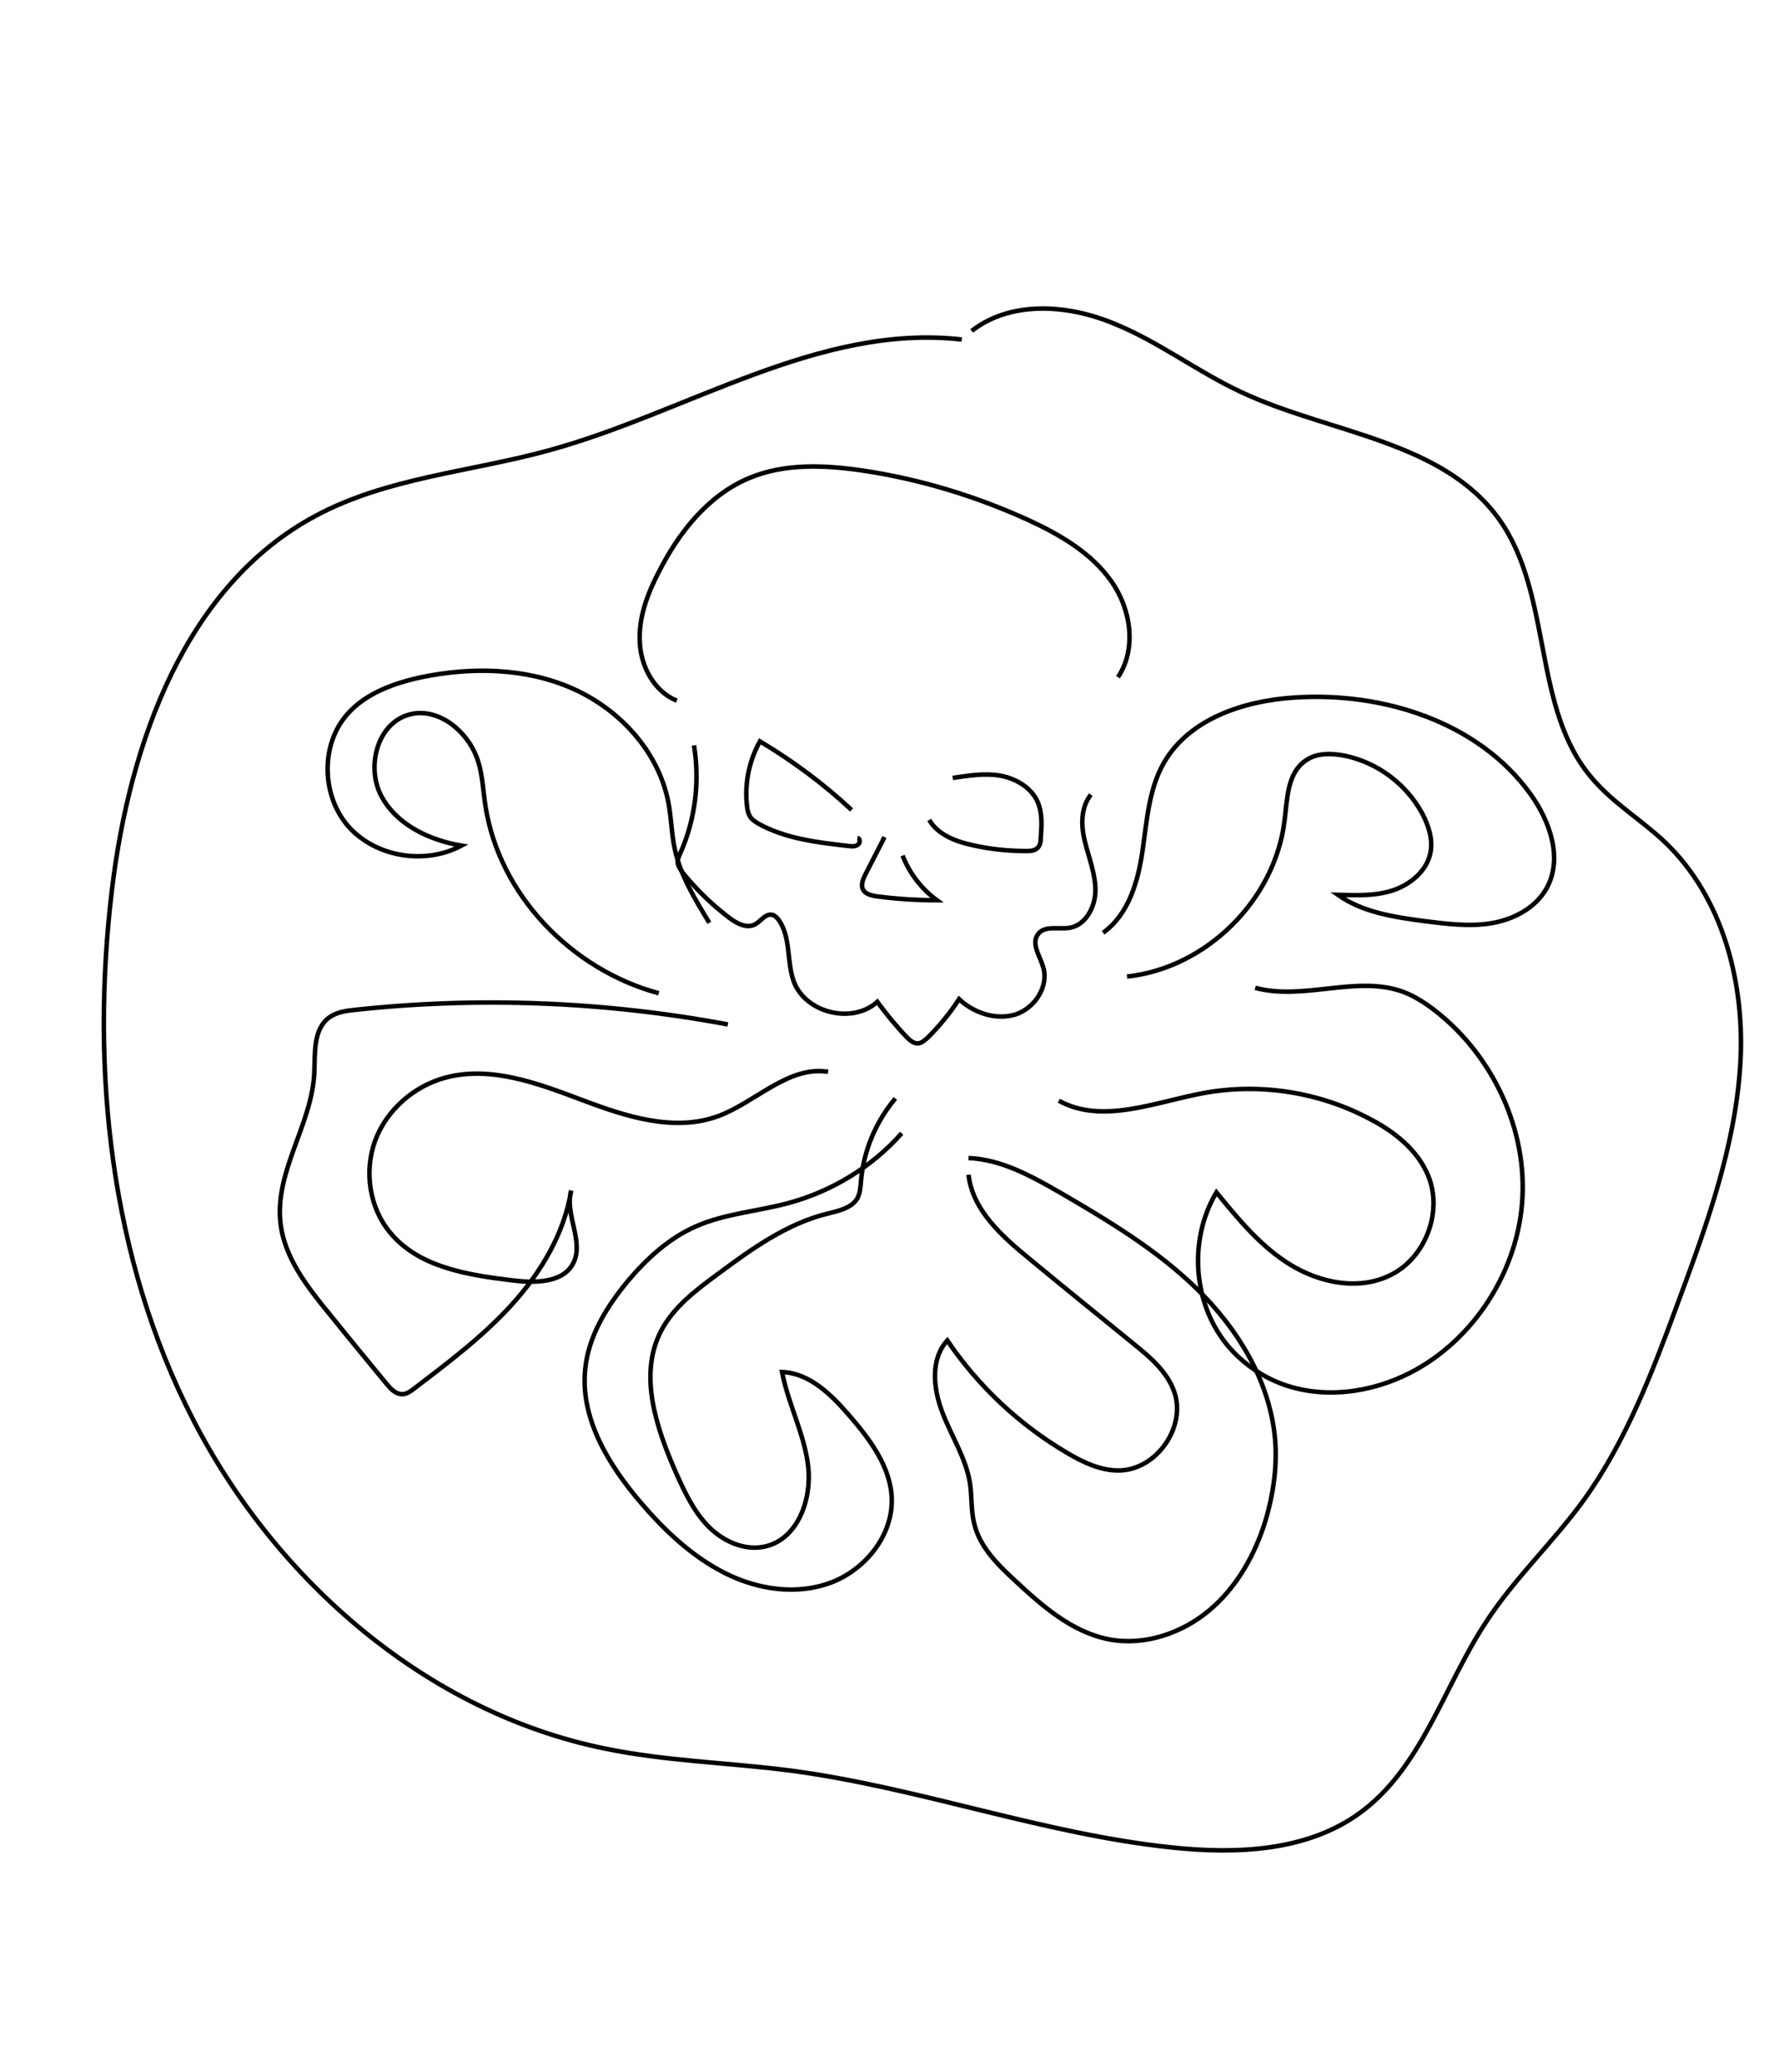 <?xml version="1.0" encoding="utf-8"?>
<!-- Generator: Adobe Illustrator 19.0.0, SVG Export Plug-In . SVG Version: 6.00 Build 0)  -->
<svg version="1.1" id="Capa_2" xmlns="http://www.w3.org/2000/svg" xmlns:xlink="http://www.w3.org/1999/xlink" x="0px" y="0px"
	 viewBox="0 0 394 459" style="enable-background:new 0 0 394 459;" xml:space="preserve">
<style type="text/css">
	.st0{fill-rule:evenodd;clip-rule:evenodd;fill:none;stroke:#000000;stroke-miterlimit:10;}
</style>
<path class="st0" d="M149.9,155.2c-5-2-8-7.6-8.2-13c-0.3-5.4,1.7-10.7,4.2-15.5c4.4-8.7,10.9-17,20-20.8c7.8-3.3,16.7-2.9,25-1.7
	c12.8,1.9,25.3,5.7,37.1,11.1c6.9,3.2,13.7,7.2,18.1,13.4c4.4,6.2,5.7,15,1.5,21.3"/>
<path class="st0" d="M153.7,165.1c1.3,8,0.3,16.4-3,23.8c-0.3,0.7-0.7,1.5-0.6,2.2c0.1,0.8,0.6,1.5,1.1,2.2c3,3.7,6.4,7,10.2,9.9
	c1.7,1.3,4,2.6,5.9,1.5c1.2-0.7,2.2-2.3,3.6-2.1c0.7,0.1,1.2,0.7,1.6,1.2c2.7,3.9,1.7,9.2,3.3,13.6c2.6,7,13,9.5,18.5,4.5
	c2,2.7,4.1,5.3,6.4,7.7c0.7,0.7,1.5,1.5,2.5,1.5c0.9,0,1.6-0.7,2.3-1.3c2.6-2.6,4.9-5.4,6.9-8.5c3.3,3.1,8.2,4.7,12.5,3.4
	c4.3-1.4,7.5-6.3,6.1-10.6c-0.7-2.4-2.7-5.1-1.1-7.2c1.5-2,4.6-1,7-1.4c3.6-0.6,5.7-4.7,5.7-8.3s-1.4-7.1-2.3-10.7
	c-0.9-3.5-1-7.6,1.3-10.5"/>
<path class="st0" d="M188.6,179.4c-6.2-5.8-13.1-10.9-20.3-15.2c-2.5,4.5-3.5,9.8-2.8,14.8c0.1,0.7,0.3,1.4,0.7,2
	c0.4,0.6,1.1,1,1.7,1.4c6.1,3.4,13.2,4.2,20.2,5c0.6,0.1,1.3,0.1,1.9-0.3s0.5-1.4-0.1-1.5"/>
<path class="st0" d="M205.8,181.6c1.9,3.3,5.9,4.8,9.6,5.6c3.9,0.9,8,1.3,12,1.3c0.9,0,1.8-0.1,2.4-0.7c0.6-0.6,0.7-1.4,0.7-2.2
	c0.2-2.7,0.4-5.5-0.7-8c-1.4-3.2-4.9-5.2-8.3-5.8c-3.5-0.6-7,0-10.5,0.5"/>
<path class="st0" d="M195.9,185.4c-1.4,2.7-2.8,5.5-4.2,8.2c-0.6,1.2-1.2,2.6-0.4,3.7c0.6,0.8,1.7,1,2.6,1.2
	c4.5,0.6,9.1,0.9,13.6,0.9c-3.4-2.5-6.1-6-7.6-9.9"/>
<path class="st0" d="M244.3,206.6c5.6-4,7.7-11.2,8.7-17.9c1-6.8,1.4-13.9,4.8-19.8c5.6-9.7,17.7-13.7,28.9-14.4
	c19.6-1.3,40.7,5.4,52.2,21.3c4.4,6.1,7.3,14.4,3.6,21c-2.5,4.4-7.4,6.9-12.3,7.7c-4.9,0.8-10,0.1-14.9-0.5
	c-6.6-0.9-13.5-1.9-19-5.8c4.1,0.1,8.3,0.3,12.2-1c3.9-1.3,7.5-4.3,8.3-8.3c0.6-3-0.4-6-1.8-8.7c-3.5-6.5-9.9-11.3-17.1-12.8
	c-3-0.6-6.3-0.7-8.8,1.1c-4,2.8-4,8.4-4.6,13.2c-2.1,17.6-17.3,32.7-34.9,34.6"/>
<path class="st0" d="M278,218.8c10.7,2.9,22.5-2.9,32.8,0.9c2.6,1,4.9,2.5,7.1,4.2c12.8,10,20.5,26.5,19.2,42.6
	s-11.6,31.5-26.3,38.3c-9.1,4.2-20,5.1-29.1,0.8c-3.6-1.7-6.9-4.2-9.5-7.2c-8-9.3-9.1-23.7-2.8-34.3c4.9,6,9.9,12.1,16.5,16.1
	c6.6,4,15.1,5.7,22.1,2.2c7.7-3.8,11.6-14,8.3-22c-2.3-5.6-7.4-9.7-12.8-12.5c-11.2-6-24.4-8.1-36.9-5.8c-10.8,2-22.5,7-32.1,1.7"/>
<path class="st0" d="M214.5,256.5c7.3,0.3,13.9,4,20.2,7.6c10.8,6.3,21.5,12.7,30.4,21.4c8.9,8.7,15.8,19.9,17.2,32.3
	c0.7,6.3-0.2,12.8-2,18.9c-2.3,7.6-6.4,14.9-12.5,20c-6.1,5.1-14.4,7.9-22.2,6.4c-8.2-1.6-14.8-7.4-20.9-13.1
	c-3.8-3.5-7.7-7.4-8.9-12.4c-0.8-3-0.5-6.2-1-9.2c-0.9-5.5-4.1-10.3-6.1-15.6c-2-5.2-2.7-11.7,1.1-15.9c6.9,10.2,16.1,18.8,26.7,25
	c3.4,2,7.2,3.8,11.2,3.8c8.4,0,15.2-9.7,12.3-17.6c-1.6-4.4-5.4-7.6-9-10.5c-7.6-6.2-15.3-12.4-22.9-18.7
	c-6.1-5-12.7-10.8-13.6-18.7"/>
<path class="st0" d="M198.3,243.3c-4.3,5.1-7,11.5-7.6,18.1c-0.1,1.4-0.2,2.8-0.8,4c-1.3,2.2-4.2,2.8-6.6,3.4
	c-9,2.2-16.8,7.8-24.2,13.3c-4.9,3.6-10,7.4-12.8,12.9c-4.9,9.7-0.9,21.4,3.5,31.4c1.9,4.2,3.9,8.5,7.2,11.8s8.1,5.4,12.6,4.3
	c7.1-1.7,10.2-10.4,9.4-17.6c-0.8-7.2-4.4-13.8-5.8-21c6,0.2,10.8,4.9,14.7,9.4c4.7,5.4,9.4,11.6,9.6,18.7
	c0.2,8.1-5.8,15.6-13.4,18.5c-7.6,2.9-16.3,1.6-23.6-2.1s-13.3-9.4-18.6-15.6c-7.1-8.3-13.4-18.6-12.3-29.5
	c0.7-7.3,4.7-13.8,9.4-19.5c4.2-5,9.2-9.6,15.2-12.2c6.4-2.8,13.6-3.3,20.3-5.1c9.7-2.6,18.6-8,25.2-15.5"/>
<path class="st0" d="M183.4,237.4c-8.8-1.4-16,6.7-24.3,9.8c-9.8,3.6-20.5,0.1-30.3-3.6s-20.2-7.6-30.2-4.9c-7,1.9-13,7.2-15.5,13.9
	c-2.5,6.8-1.3,14.9,3.3,20.4c6.3,7.7,17.2,9.4,27.1,10.6c4.9,0.6,11.1,0.6,13.4-3.7c2.6-4.8-1.9-10.9-0.4-16.2
	c-1.5,9.4-6.6,18-13,25.1c-6.4,7.1-14.1,12.9-21.7,18.7c-0.8,0.6-1.7,1.3-2.7,1.3c-1.5,0-2.6-1.2-3.5-2.3
	c-4.2-5.1-8.4-10.2-12.5-15.3c-5-6.1-10.2-12.7-11-20.5c-1.2-11.3,6.9-21.6,7.5-32.9c0.2-4.5-0.3-9.9,3.4-12.5
	c1.6-1.1,3.5-1.4,5.4-1.6c27.5-3,55.5-1.9,82.8,3.2"/>
<path class="st0" d="M145.9,220c-19.3-5.2-35.4-21.8-38.4-41.6c-0.5-3.1-0.6-6.4-1.5-9.4c-1.9-6.8-9.1-12.8-15.8-10.6
	c-6.8,2.2-9.1,11.7-5.7,18c3.4,6.3,10.6,9.7,17.7,10.9c-8,4.3-18.9,2.6-25-4.2c-6-6.8-6.3-18.2-0.2-25c4.1-4.6,10.3-6.8,16.3-8.1
	c11.1-2.3,23.1-2.1,33.5,2.5c10.4,4.6,19,13.9,21.2,25.1c0.7,3.5,0.7,7.2,1.5,10.7c1.3,5.8,4.5,11,7.6,16.1"/>
<path class="st0" d="M213,75.2c-31.7-3.6-60.8,16.2-91.6,24.6c-17.2,4.7-35.7,6-51.4,14.4c-28.9,15.4-41.3,50.3-45.2,82.8
	c-4.8,39.9-0.4,81.8,18,117.5s51.8,64.8,91.2,72.8c13.6,2.8,27.5,3.1,41.3,4.9c28.4,3.8,55.7,14,84.2,17c14.3,1.5,29.9,0.9,41.6-7.6
	c13.8-10,18.6-28,28-42.3c6.3-9.7,14.9-17.7,21.7-27.1c9.4-13.1,15.2-28.4,20.8-43.6c6.3-17,12.6-34.3,13.8-52.4
	s-3.7-37.4-16.8-49.8c-5.1-4.8-11.3-8.5-15.9-13.9C339.2,157,344,131.8,332,115C319.4,97.5,294.5,96,275,86.9
	c-9.9-4.6-18.6-11.4-28.7-15.4c-10.1-4.1-22.5-4.9-31.1,1.8"/>
</svg>
